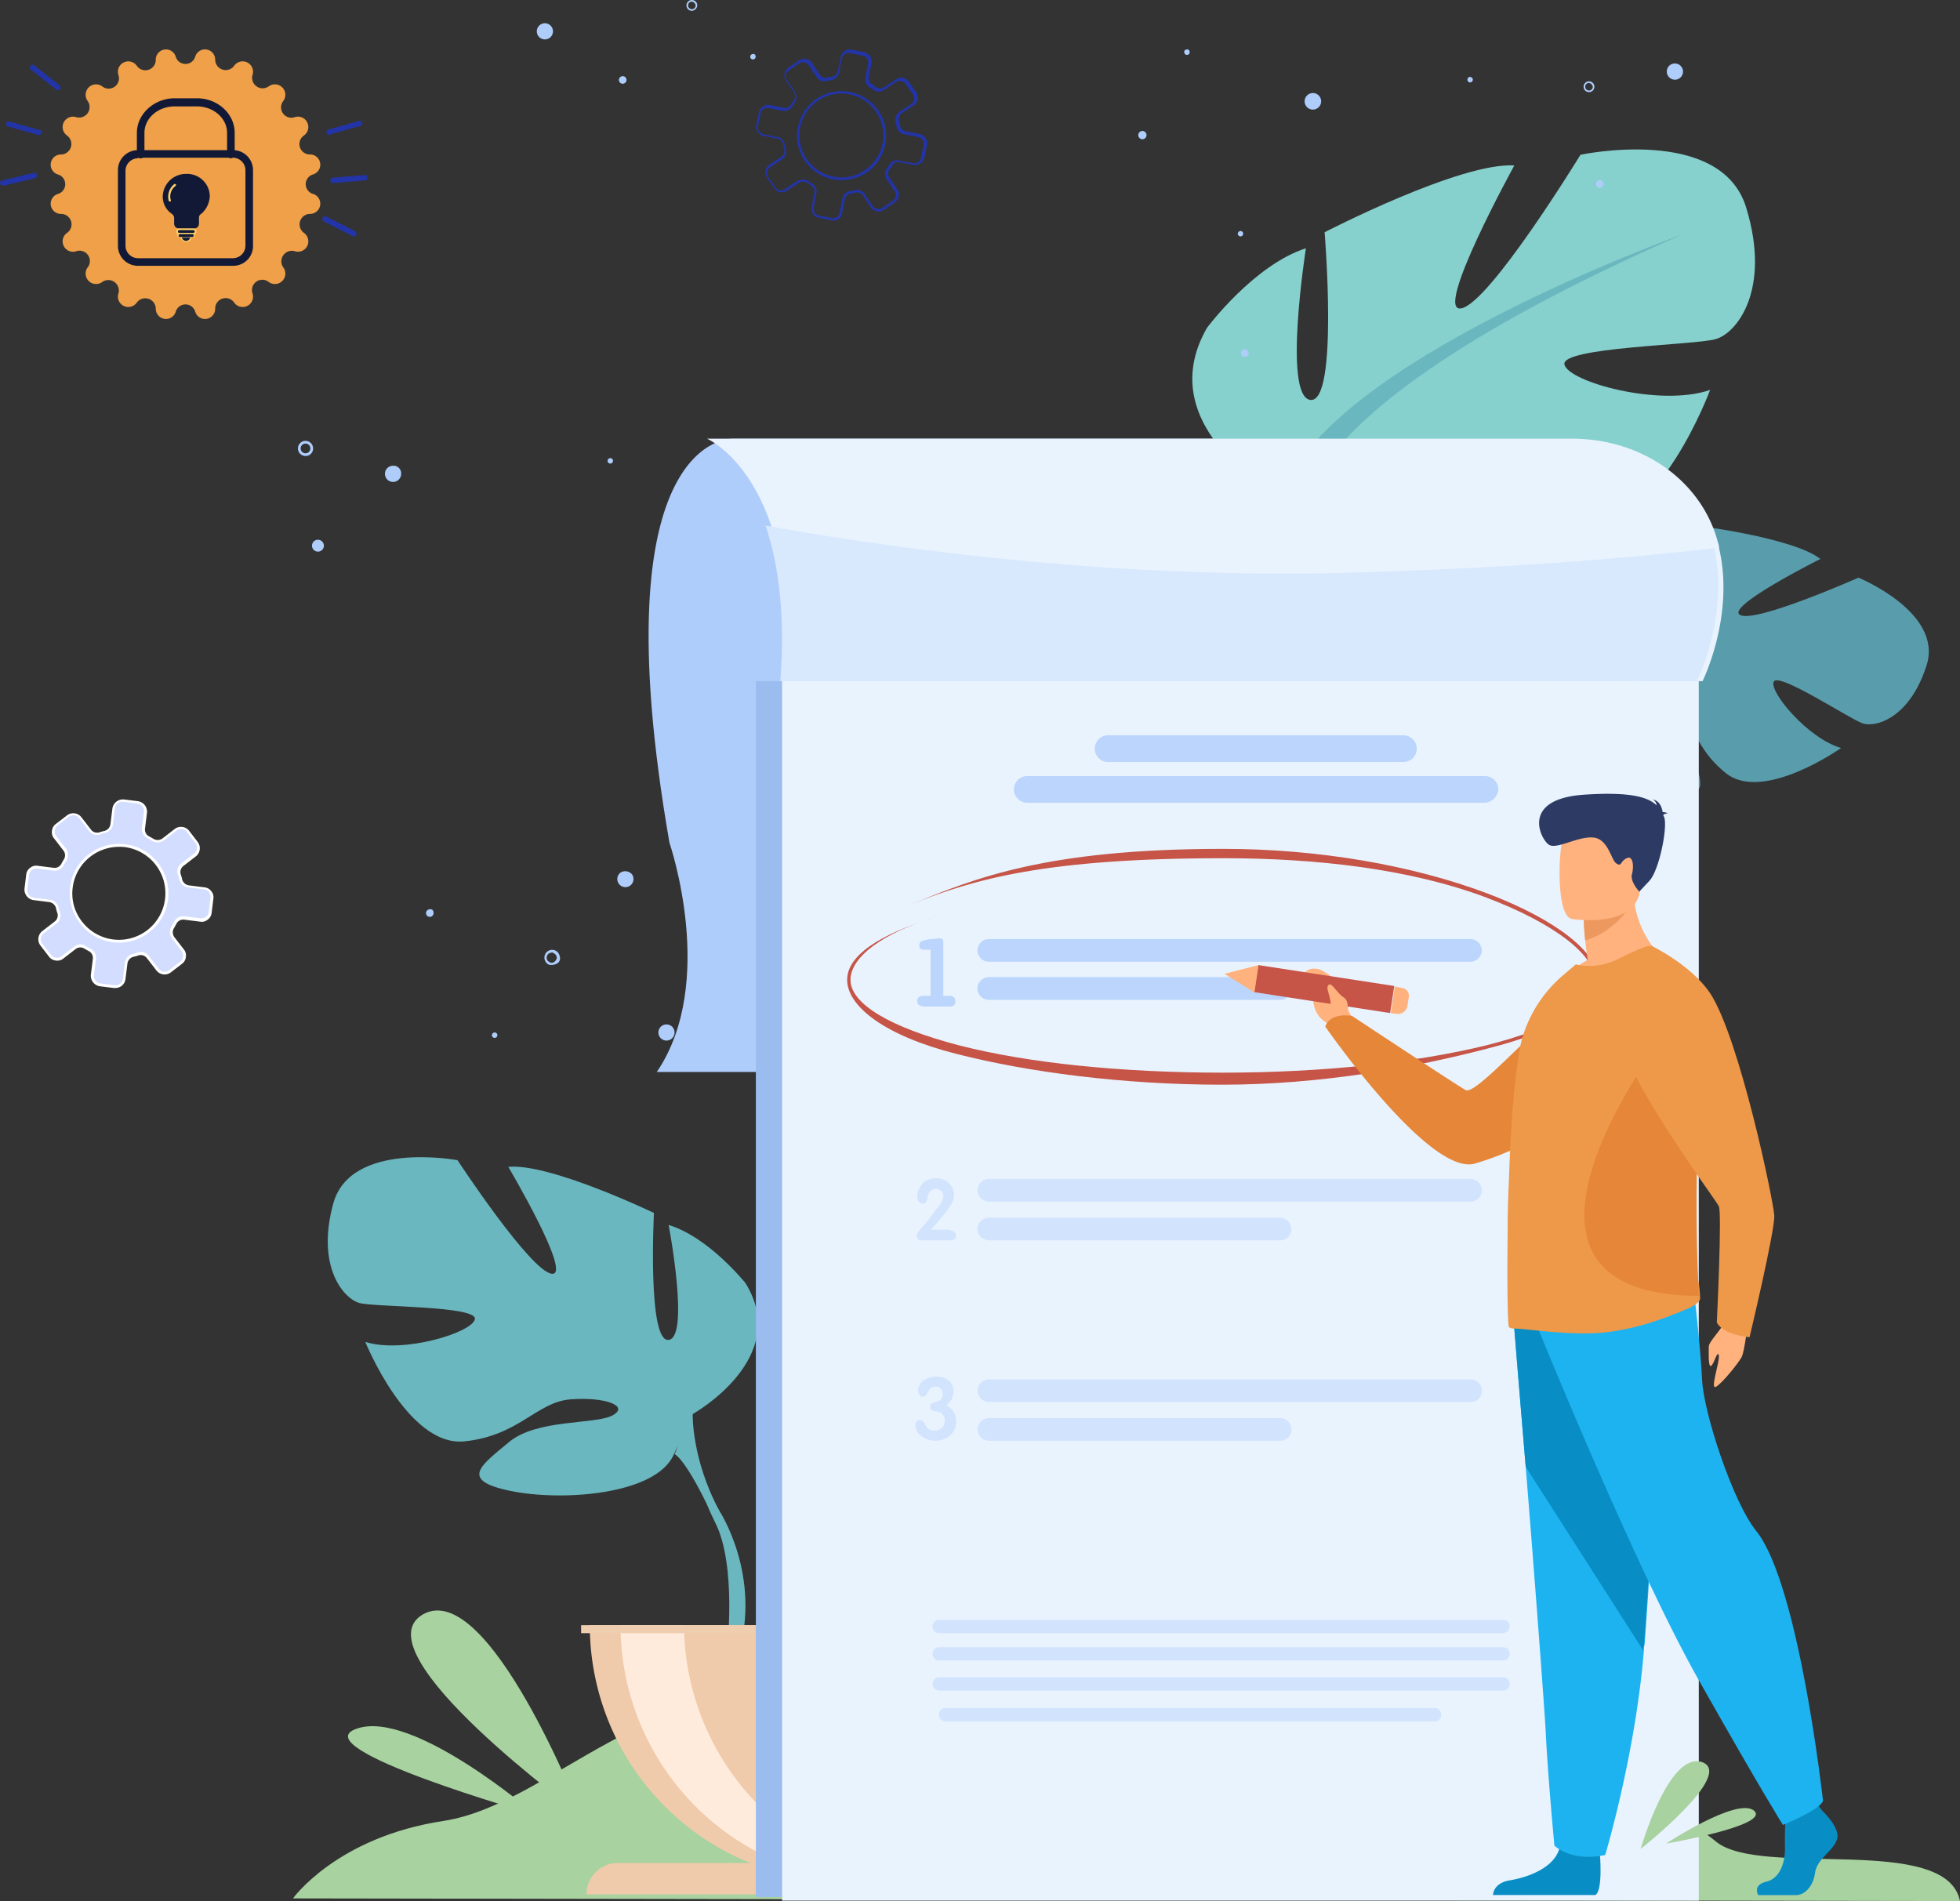 <svg xmlns="http://www.w3.org/2000/svg" width="479.617" height="465.246" viewBox="0 0 479.617 465.246">
  <rect x="0" y="0" width="479.617" height="465.246" fill="#333333" stroke="none"/>
  <g id="Group_844" data-name="Group 844" transform="translate(-10496.415 -950.254)">
    <g id="Group_352" data-name="Group 352" transform="translate(10568.109 986.826)">
      <path id="Path_444" data-name="Path 444" d="M106.9,511.167s10.749-15.041,36.877-18.965c26.128-4.087,50.358-36.459,93.272-31.718,43.06,4.741,78.676,34.17,127.574,25.178s79.552,2.452,90.5,11.608c10.947,8.992,56.343-2.125,59.7,14.551Z" transform="translate(-106.9 -83.147)" fill="#a8d29f"/>
      <path id="Path_445" data-name="Path 445" d="M198.317,272.8s-33.026-1.635-15.532,98.914c0,0,11.772,34.17-3.106,56.078H398.27V272.8Z" transform="translate(-90.655 -202.015)" fill="#afcdfb"/>
      <g id="Group_336" data-name="Group 336" transform="translate(8.509 207.67)">
        <g id="Group_331" data-name="Group 331" transform="translate(116.768 87.202)">
          <path id="Path_446" data-name="Path 446" d="M206.741,446.874s-15.2-17.821-.981-29.1c0,0,10.464-6.376,18.965-5.886,0,0-12.1,20.273-8.175,22.235s11.772-23.543,11.772-23.543,23.87-2.289,31.554,1.308c0,0-20.437,16.676-16.022,17.657,4.251.981,26.322-15.368,26.322-15.368s22.235,3.76,20.927,17.33c-1.144,13.57-8.829,17.657-12.1,17.33-3.433-.327-23.053-7.848-23.38-5.068-.49,2.779,11.445,11.772,19.619,12.1,0,0-15.7,17.167-26,12.262-10.464-4.9-11.281-12.916-17.821-15.859s-11.935-2.943-9.319,0,14.387,5.886,18.148,12.426,7.03,10.954-3.76,9.319-28.284-9.483-28.938-18.475Z" transform="translate(-180.909 -409.861)" fill="#599dad"/>
          <g id="Group_330" data-name="Group 330" transform="translate(0 22.034)">
            <path id="Path_447" data-name="Path 447" d="M282.779,423.439s-60.166-2.289-73.572,14.878a43.7,43.7,0,0,1-11.935,16.84l-1.471,3.924s10.464-10.954,14.224-11.608C210.024,447.31,204.138,426.055,282.779,423.439Z" transform="translate(-183.374 -423.338)" fill="#599dad"/>
            <path id="Path_448" data-name="Path 448" d="M202.1,443.38s-12.916,9.483-13.9,26.649l2.289.164s4.087-17.657,11.608-24.524S202.1,443.38,202.1,443.38Z" transform="translate(-188.2 -411.561)" fill="#599dad"/>
          </g>
        </g>
        <g id="Group_333" data-name="Group 333" transform="translate(0 38.954)">
          <path id="Path_449" data-name="Path 449" d="M206.08,443.213s24.361-13.57,12.916-32.045c0,0-8.992-11.281-18.8-14.224,0,0,5.232,27.467,0,28.121S196.6,394,196.6,394s-25.505-12.262-35.642-11.281c0,0,15.859,26.813,10.627,26.159s-23.053-27.794-23.053-27.794-26.159-4.9-30.41,10.627,2.616,23.38,6.54,24.361,28.775.654,28.121,3.924-17.494,8.5-26.813,5.559c0,0,10.3,25.5,24.034,24.36,13.57-1.308,17.821-9.646,26.159-10.3,8.5-.654,14.551,1.635,10.3,3.924s-18.475.817-25.341,6.54-12.262,9.319.327,11.935,35.315.981,39.892-8.665Z" transform="translate(-116.78 -380.35)" fill="#6bb7bf"/>
          <g id="Group_332" data-name="Group 332" transform="translate(13.44 16.267)">
            <path id="Path_450" data-name="Path 450" d="M125,390.3s68.013,22.072,75.861,46.6c0,0-.327,10.954,6.54,23.707v4.9s-7.194-16.513-10.954-18.8C196.283,446.542,211.488,425.288,125,390.3Z" transform="translate(-125 -390.3)" fill="#6bb7bf"/>
            <path id="Path_451" data-name="Path 451" d="M176.673,434.48s10.464,15.859,4.578,35.315l-2.779-.654s2.616-21.418-2.943-32.045C170.133,426.141,176.673,434.48,176.673,434.48Z" transform="translate(-94.272 -364.177)" fill="#6bb7bf"/>
          </g>
        </g>
        <g id="Group_335" data-name="Group 335" transform="translate(106.865)">
          <path id="Path_452" data-name="Path 452" d="M203.163,439.539s-32.045-17.984-17-42.345c0,0,11.935-14.878,24.688-18.8,0,0-6.867,36.3,0,37.113s4.741-41.037,4.741-41.037,33.68-16.186,46.923-14.878c0,0-20.927,35.478-14.06,34.661S278.7,357.466,278.7,357.466s34.661-6.376,40.056,14.06-3.433,30.737-8.5,32.045-37.931.818-37.113,5.068,23.053,11.118,35.478,7.194c0,0-13.733,33.68-31.554,32.045-17.984-1.635-23.543-12.753-34.661-13.733-11.118-.817-19.292,2.125-13.733,5.068s24.361.981,33.353,8.665,16.186,12.262-.491,15.7-46.6,1.308-52.481-11.608Z" transform="translate(-182.143 -356.524)" fill="#86d1cd"/>
          <g id="Group_334" data-name="Group 334" transform="translate(4.145 21.542)">
            <path id="Path_453" data-name="Path 453" d="M298.2,369.7S208.6,398.8,198.3,431.174c0,0,.49,14.551-8.5,31.227v6.376s9.319-21.745,14.551-24.687C204.351,444.09,184.241,415.805,298.2,369.7Z" transform="translate(-181.426 -369.7)" fill="#6bb7bf"/>
            <path id="Path_454" data-name="Path 454" d="M193.052,427.964s-13.9,20.927-5.886,46.6l3.6-.981s-3.433-28.121,3.76-42.345S193.052,427.964,193.052,427.964Z" transform="translate(-184.678 -335.263)" fill="#6bb7bf"/>
          </g>
        </g>
        <path id="Path_455" data-name="Path 455" d="M218.782,513.182A62.8,62.8,0,0,0,281.563,450.4H156A62.8,62.8,0,0,0,218.782,513.182Z" transform="translate(-91.877 -296.919)" fill="#efcbab"/>
        <path id="Path_456" data-name="Path 456" d="M231.229,512.691A62.8,62.8,0,0,1,160.6,450.4h15.532A63.153,63.153,0,0,0,231.229,512.691Z" transform="translate(-88.957 -296.919)" fill="#ffebdc"/>
        <path id="Path_457" data-name="Path 457" d="M282.7,493.684H155.5A7.675,7.675,0,0,1,163.184,486H274.85a7.816,7.816,0,0,1,7.848,7.684Z" transform="translate(-92.195 -274.315)" fill="#efcbab"/>
        <rect id="Rectangle_135" data-name="Rectangle 135" width="128.997" height="1.962" transform="translate(61.997 153.481)" fill="#efcdaf"/>
      </g>
      <g id="Group_338" data-name="Group 338" transform="translate(279.744 91.724)">
        <path id="Path_458" data-name="Path 458" d="M334.6,316.5s-10.954-20.764,5.4-28.611c0,0,11.608-3.924,19.783-1.471,0,0-16.186,17.167-12.916,19.946,3.433,2.779,16.676-20.437,16.676-20.437s23.707,2.943,30.41,8.175c0,0-23.543,11.772-19.619,13.733s28.938-9.156,28.938-9.156,20.764,8.5,16.676,21.418-12.426,15.368-15.7,14.224S383.48,321.564,382.5,324.18s8.5,13.9,16.513,16.186c0,0-18.965,13.406-28.121,6.213-8.992-7.194-8.175-15.041-13.9-19.292s-11.118-5.559-9.156-1.962,12.753,8.992,14.878,16.186,4.414,12.262-5.722,8.338-25.505-15.368-24.2-24.361Z" transform="translate(-299.934 -285.607)" fill="#599dad"/>
        <g id="Group_337" data-name="Group 337" transform="translate(0 25.11)">
          <path id="Path_459" data-name="Path 459" d="M415.1,308.379s-58.2-15.532-75.044-1.635a41.9,41.9,0,0,1-15.368,13.733l-2.289,3.433s12.589-8.5,16.349-8.338C338.749,315.737,337.768,293.665,415.1,308.379Z" transform="translate(-305.397 -300.965)" fill="#599dad"/>
          <path id="Path_460" data-name="Path 460" d="M331.292,313.33S316.578,319.87,312,336.219l2.289.654s7.848-16.349,16.676-21.418C339.63,310.387,331.292,313.33,331.292,313.33Z" transform="translate(-312 -293.654)" fill="#599dad"/>
        </g>
      </g>
      <g id="Group_340" data-name="Group 340" transform="translate(220.067)">
        <path id="Path_461" data-name="Path 461" d="M297.409,314.841s-32.535-17-18.311-41.691c0,0,11.445-15.368,24.2-19.456,0,0-5.722,36.459,1.144,37.113s3.433-41.037,3.433-41.037S341.062,232.6,354.3,233.421c0,0-19.783,35.969-13.079,34.988,6.867-.981,29.265-37.6,29.265-37.6s34.334-7.357,40.546,12.916-2.452,30.9-7.521,32.208c-5.068,1.471-37.931,1.962-36.95,6.213s23.38,10.464,35.642,6.213c0,0-12.589,34.17-30.573,33.026s-23.87-12.1-34.988-12.589-19.129,2.779-13.57,5.559,24.361.327,33.516,7.684,16.513,11.772,0,15.7-46.432,2.616-52.809-9.973Z" transform="translate(-275.499 -229.504)" fill="#86d1cd"/>
        <g id="Group_339" data-name="Group 339" transform="translate(6.87 20.757)">
          <path id="Path_462" data-name="Path 462" d="M389.98,242.2s-88.777,31.718-98.1,64.417c0,0,.817,14.551-7.684,31.391l.163,6.376s8.665-22.072,13.733-25.178C298.26,319.369,277.333,291.739,389.98,242.2Z" transform="translate(-276.845 -242.2)" fill="#6bb7bf"/>
          <path id="Path_463" data-name="Path 463" d="M287.22,302.477s-13.243,21.418-4.578,46.759l3.6-.981s-4.251-27.957,2.452-42.345C295.558,291.36,287.22,302.477,287.22,302.477Z" transform="translate(-279.701 -206.507)" fill="#6bb7bf"/>
        </g>
      </g>
      <rect id="Rectangle_136" data-name="Rectangle 136" width="228.237" height="297.559" transform="translate(113.269 130.135)" fill="#9abcef"/>
      <rect id="Rectangle_137" data-name="Rectangle 137" width="224.313" height="298.429" transform="translate(119.69 130.135)" fill="#e9f3fe"/>
      <path id="Path_465" data-name="Path 465" d="M435.206,332.148H210.892c1.308-17-.654-29.265-3.6-38.094-5.722-17-15.7-21.254-15.7-21.254H403.161c17.984,0,32.045,10.954,35.805,25.342a5.81,5.81,0,0,1,.327,1.635C443.053,316.126,435.369,331.821,435.206,332.148Z" transform="translate(-90.288 -202.014)" fill="#e9f3fe"/>
      <path id="Path_466" data-name="Path 466" d="M429.11,323.894H204.8c1.308-17-.654-29.265-3.6-38.094,22.889,4.251,79.785,13.079,140.441,11.608,39.4-.981,70.466-3.6,91.72-6.049C436.958,307.872,429.274,323.567,429.11,323.894Z" transform="translate(-85.554 -193.76)" fill="#d8e8fd"/>
      <g id="Group_342" data-name="Group 342" transform="translate(152.761 193.079)">
        <path id="Path_467" data-name="Path 467" d="M350.858,353.259H232.979a2.865,2.865,0,0,1-2.779-2.779h0a2.865,2.865,0,0,1,2.779-2.779H350.858a2.865,2.865,0,0,1,2.779,2.779h0A2.865,2.865,0,0,1,350.858,353.259Z" transform="translate(-215.486 -347.536)" fill="#bbd5fc"/>
        <path id="Path_468" data-name="Path 468" d="M304.263,358.959H232.979a2.865,2.865,0,0,1-2.779-2.779h0a2.865,2.865,0,0,1,2.779-2.779h71.283a2.865,2.865,0,0,1,2.779,2.779h0A2.661,2.661,0,0,1,304.263,358.959Z" transform="translate(-215.486 -343.917)" fill="#bbd5fc"/>
        <g id="Group_341" data-name="Group 341" transform="translate(0)">
          <path id="Path_469" data-name="Path 469" d="M224.47,361.824V350.379H223c-.981,0-1.308-.327-1.308-1.144,0-.49.327-.981,1.144-1.145a12.222,12.222,0,0,1,1.8-.327c.817,0,1.471-.164,1.962-.164s.817.164.817.327c.163.163.163.654.163,1.471V361.66h1.471c.981,0,1.471.49,1.471,1.308,0,.981-.49,1.308-1.471,1.308h-6.213a2.362,2.362,0,0,1-1.144-.327.988.988,0,0,1-.49-.981c0-.817.49-1.308,1.471-1.308h1.8Z" transform="translate(-221.2 -347.6)" fill="#bbd5fc"/>
        </g>
      </g>
      <g id="Group_344" data-name="Group 344" transform="translate(152.609 251.774)">
        <path id="Path_470" data-name="Path 470" d="M350.858,389.159H232.979a2.865,2.865,0,0,1-2.779-2.779h0a2.865,2.865,0,0,1,2.779-2.779H350.858a2.865,2.865,0,0,1,2.779,2.779h0A2.756,2.756,0,0,1,350.858,389.159Z" transform="translate(-215.322 -383.437)" fill="#d2e4fd"/>
        <path id="Path_471" data-name="Path 471" d="M304.263,394.959H232.979a2.865,2.865,0,0,1-2.779-2.779h0a2.865,2.865,0,0,1,2.779-2.779h71.283a2.865,2.865,0,0,1,2.779,2.779h0A2.756,2.756,0,0,1,304.263,394.959Z" transform="translate(-215.322 -379.754)" fill="#d2e4fd"/>
        <g id="Group_343" data-name="Group 343" transform="translate(0 0)">
          <path id="Path_472" data-name="Path 472" d="M230.746,397.56c0,.817-.491,1.144-1.635,1.144h-6.54c-.981,0-1.471-.327-1.471-1.144a2.762,2.762,0,0,1,.327-.817c.327-.49.981-1.144,1.635-1.962,1.144-1.308,1.962-2.616,2.779-3.6a15.848,15.848,0,0,0,1.144-1.471,4.851,4.851,0,0,0,.654-1.8,1.851,1.851,0,0,0-3.106-1.308c-.327.164-.49.654-.654,1.145-.163.817-.327,1.144-.327,1.308a.9.9,0,0,1-.981.654,1.413,1.413,0,0,1-.981-.49,2.323,2.323,0,0,1-.327-.981,4.526,4.526,0,0,1,.164-1.471,5.023,5.023,0,0,1,1.635-2.452,5.512,5.512,0,0,1,2.779-.817,4.316,4.316,0,0,1,3.106,1.144,4.094,4.094,0,0,1,1.308,2.943,4.8,4.8,0,0,1-.981,2.779,25.136,25.136,0,0,1-2.125,2.779,28.187,28.187,0,0,1-2.616,2.943h4.414C230.256,396.416,230.746,396.743,230.746,397.56Z" transform="translate(-221.1 -383.5)" fill="#d2e4fd"/>
        </g>
      </g>
      <g id="Group_346" data-name="Group 346" transform="translate(152.305 300.331)">
        <path id="Path_473" data-name="Path 473" d="M350.858,419.159H232.979a2.865,2.865,0,0,1-2.779-2.779h0a2.865,2.865,0,0,1,2.779-2.779H350.858a2.865,2.865,0,0,1,2.779,2.779h0A2.756,2.756,0,0,1,350.858,419.159Z" transform="translate(-214.995 -412.946)" fill="#d2e4fd"/>
        <path id="Path_474" data-name="Path 474" d="M304.263,424.959H232.979a2.865,2.865,0,0,1-2.779-2.779h0a2.865,2.865,0,0,1,2.779-2.779h71.283a2.865,2.865,0,0,1,2.779,2.779h0A2.756,2.756,0,0,1,304.263,424.959Z" transform="translate(-214.995 -409.263)" fill="#d2e4fd"/>
        <g id="Group_345" data-name="Group 345" transform="translate(0)">
          <path id="Path_475" data-name="Path 475" d="M230.873,424.154a4.223,4.223,0,0,1-1.471,3.433,5.387,5.387,0,0,1-3.6,1.308,5.646,5.646,0,0,1-2.943-.818,3.537,3.537,0,0,1-1.962-3.106,1.249,1.249,0,0,1,.327-.817c.163-.327.49-.327.817-.327a1.182,1.182,0,0,1,.981.654c.49.817.817,1.308.817,1.308a2.649,2.649,0,0,0,3.924-.491,3.08,3.08,0,0,0,.327-1.308A2.231,2.231,0,0,0,225.8,421.7c-.817-.163-1.308-.49-1.308-1.144a1.036,1.036,0,0,1,.818-.981l1.471-.49a2.11,2.11,0,0,0,.818-1.8,1.273,1.273,0,0,0-.491-1.145,1.484,1.484,0,0,0-1.144-.49,2,2,0,0,0-1.471.49,4.526,4.526,0,0,0-.817,1.308,1,1,0,0,1-1.8.164,2.324,2.324,0,0,1-.327-.981,3.848,3.848,0,0,1,.327-1.308,3.544,3.544,0,0,1,1.8-1.635,5.459,5.459,0,0,1,2.452-.49,4.565,4.565,0,0,1,2.943.981,3.368,3.368,0,0,1,1.144,2.779,3.977,3.977,0,0,1-1.8,3.27A4.1,4.1,0,0,1,230.873,424.154Z" transform="translate(-220.9 -413.2)" fill="#d2e4fd"/>
        </g>
      </g>
      <g id="Group_347" data-name="Group 347" transform="translate(176.407 143.377)">
        <path id="Path_476" data-name="Path 476" d="M324.634,323.74H252.37a3.279,3.279,0,0,1-3.27-3.27h0a3.279,3.279,0,0,1,3.27-3.27h72.264a3.279,3.279,0,0,1,3.27,3.27h0A3.28,3.28,0,0,1,324.634,323.74Z" transform="translate(-229.317 -317.2)" fill="#bbd5fc"/>
        <path id="Path_477" data-name="Path 477" d="M352.1,329.84H240.27a3.279,3.279,0,0,1-3.27-3.27h0a3.279,3.279,0,0,1,3.27-3.27H352.263a3.279,3.279,0,0,1,3.27,3.27h0A3.539,3.539,0,0,1,352.1,329.84Z" transform="translate(-237 -313.327)" fill="#bbd5fc"/>
      </g>
      <g id="Group_348" data-name="Group 348" transform="translate(135.607 171.171)">
        <path id="Path_478" data-name="Path 478" d="M303.52,391.913c-24.361,0-47.577-3.106-64.907-7.521-17.494-4.414-26.813-11.608-26.813-18.148,0-5.886,7.684-11.118,22.235-15.532h0c-13.9,4.087-21.418,10.137-21.418,15.532,0,5.886,9.646,11.608,26.486,16.022,17.167,4.414,40.219,6.7,64.58,6.7s47.25-2.452,64.58-6.7c16.84-4.251,26.486-10.137,26.486-16.022,0-6.213-10.137-13.9-26.486-20.11-18.638-7.03-41.527-9.646-64.416-9.646-43.162,0-60.983,5.068-76.352,11.281h0c15.532-6.376,33.026-13.57,76.352-13.57,23.053,0,46.105,3.924,64.743,10.954,16.676,6.376,26.976,14.387,26.976,21.091,0,6.376-9.646,12.425-27.14,16.84C350.933,387.662,327.88,391.913,303.52,391.913Z" transform="translate(-211.8 -334.2)" fill="#c65447"/>
      </g>
      <g id="Group_351" data-name="Group 351" transform="translate(227.916 157.698)">
        <path id="Path_479" data-name="Path 479" d="M362.453,405.225s-.817,7.848-1.635,9.319-4.578,6.213-6.213,7.194.981-6.213.654-7.684-1.308,2.616-1.962,2.616c-.654.163-.49-3.433-.49-4.741s3.433-4.414,4.578-7.194C358.366,401.956,362.453,405.225,362.453,405.225Z" transform="translate(-234.274 -276.652)" fill="#ffb27d"/>
        <path id="Path_480" data-name="Path 480" d="M304.973,365.654l-1.8-3.433s.817-6.049-6.7-9.81c0,0-2.779-1.144-4.251,1.144-1.471,2.125,2.779,1.635,2.452,5.232-.163,3.6,1.471,5.722,3.76,6.867l1.962,2.289Z" transform="translate(-272.928 -309.345)" fill="#ffb27d"/>
        <path id="Path_481" data-name="Path 481" d="M374.368,355.856s-6.54,31.881-42.345,42.345c-11.117,3.27-36.623-33.516-36.623-33.516s.817-3.433,6.54-2.616c0,0,24.688,16.349,27.794,18.148,2.779,1.635,20.927-20.273,29.265-23.87A21.619,21.619,0,0,1,374.368,355.856Z" transform="translate(-270.712 -307.722)" fill="#e58638"/>
        <g id="Group_349" data-name="Group 349" transform="translate(0 41.908)">
          <rect id="Rectangle_138" data-name="Rectangle 138" width="6.703" height="33.68" transform="matrix(0.152, -0.988, 0.988, 0.152, 7.276, 6.625)" fill="#c65447"/>
          <path id="Path_482" data-name="Path 482" d="M280.3,353.725l7.357,4.578.981-6.7Z" transform="translate(-280.3 -351.587)" fill="#ffb27d"/>
          <path id="Path_483" data-name="Path 483" d="M309.614,357.416l-.327,2.125a2.349,2.349,0,0,1-2.616,1.962l-1.471-.164.981-6.54,1.635.327A1.952,1.952,0,0,1,309.614,357.416Z" transform="translate(-264.49 -349.555)" fill="#ffb27d"/>
        </g>
        <g id="Group_350" data-name="Group 350" transform="translate(65.724 120.562)">
          <path id="Path_484" data-name="Path 484" d="M376.017,478.962s4.414,4.087,3.6,6.867c-.817,2.943-4.9,4.741-5.4,8.338s-2.779,5.4-4.578,5.4h-9.319s-1.471-2.452,1.962-3.27,4.741-4.9,4.578-8.665a81.228,81.228,0,0,1,.327-8.992L374.546,477Z" transform="translate(-295.415 -350.619)" fill="#088ec5"/>
          <path id="Path_485" data-name="Path 485" d="M346.659,485.971s.818,9.156-1.144,10.137H320.5s0-2.943,4.087-3.6,11.118-2.943,12.262-8.175C337.994,479.268,346.659,485.971,346.659,485.971Z" transform="translate(-320.5 -347.165)" fill="#088ec5"/>
          <path id="Path_486" data-name="Path 486" d="M323.6,405.789s1.308,16.186,2.943,35.642c2.125,26.322,4.578,58.858,4.9,64.907.49,10.627,2.125,27.794,2.125,27.794s4.087,4.087,12.426,2.289c0,0,7.357-24.361,9.483-50.193a3.6,3.6,0,0,1,.163-1.308c1.962-26.159,4.9-81.42,4.9-81.42Z" transform="translate(-318.532 -397.287)" fill="#1db3f0"/>
          <path id="Path_487" data-name="Path 487" d="M323.6,405.725s1.308,16.186,2.943,35.642l28.775,44.961a3.6,3.6,0,0,1,.163-1.308c1.962-26.159,4.9-81.42,4.9-81.42Z" transform="translate(-318.532 -397.224)" fill="#088ec5"/>
          <path id="Path_488" data-name="Path 488" d="M327.3,410.164s23.707,58.531,39.4,86.161c15.532,27.467,20.437,35.151,20.437,35.151s8.992-3.6,9.81-5.886c0,0-5.886-53.135-16.349-66.051-5.886-7.357-12.916-29.265-13.243-36.95s-2.125-22.889-2.125-22.889Z" transform="translate(-316.182 -399.7)" fill="#1db3f0"/>
        </g>
        <path id="Path_489" data-name="Path 489" d="M356.242,358.519s-16.022,7.684-25.342,4.9a21.606,21.606,0,0,1,6.213-5.068c-.327-1.8-.49-3.433-.654-4.9-.327-3.106-.327-4.9-.327-4.9l6.213-4.9,5.886-4.741C347.576,352.143,356.242,358.519,356.242,358.519Z" transform="translate(-248.172 -317.742)" fill="#ffb27d"/>
        <path id="Path_490" data-name="Path 490" d="M369.811,434.991c0,.981-2.125,2.125-2.943,2.452-6.867,2.943-13.243,5.068-20.6,5.886-8.5.817-18.8-.981-22.235-.981a2.324,2.324,0,0,1-.981-.327c-.327-.164-.49-10.464-.327-23.543v-1.8c0-5.068.327-10.464.49-15.7.49-11.772,1.471-23.053,2.943-29.265a32.228,32.228,0,0,1,9.973-15.7l3.27-2.779a15.3,15.3,0,0,0,9.973-1.145c3.76-1.8,7.684-3.76,8.338-3.27,4.9,3.6,8.175,11.445,9.81,21.581a118.593,118.593,0,0,1,1.471,19.292c0,2.452,0,5.068-.164,7.684a248.629,248.629,0,0,0,.49,32.862A30.893,30.893,0,0,1,369.811,434.991Z" transform="translate(-253.404 -311.486)" fill="#ee9849"/>
        <path id="Path_491" data-name="Path 491" d="M362.165,425.926c-56.242-.164-10.3-60.983-10.3-60.983L361.021,362A162.684,162.684,0,0,1,362,382.6c0,2.616,0,5.4-.164,8.175C361.348,405.653,361.838,418.405,362.165,425.926Z" transform="translate(-246.085 -303.075)" fill="#e58638"/>
        <path id="Path_492" data-name="Path 492" d="M346.2,342.227s-4.087,7.357-11.772,9.483c-.327-3.106-.327-4.9-.327-4.9l6.213-4.9Z" transform="translate(-246.14 -315.838)" fill="#ed985f"/>
        <path id="Path_493" data-name="Path 493" d="M333.467,354.391s15.368,2.452,16.676-6.867c1.471-9.483,4.414-15.368-5.4-17.494-9.646-1.962-12.1,1.308-13.407,4.414C330.2,337.388,329.543,353.574,333.467,354.391Z" transform="translate(-248.45 -323.751)" fill="#ffb27d"/>
        <path id="Path_494" data-name="Path 494" d="M357.807,331.094a1.564,1.564,0,0,1,1.145-.327,2.516,2.516,0,0,0-1.308-.327c-.163-.981-.654-2.779-2.452-3.106a1.814,1.814,0,0,1,.981,1.471c-1.962-1.962-6.213-3.433-17.984-2.616-15.532,1.145-10.3,11.118-8.338,12.262s7.03-2.125,10.791-1.8,4.414,5.722,5.722,6.376c1.308.818.818-.49,2.452-1.308s1.8,2.125,1.308,3.924,1.8,4.251,1.8,4.251l2.452-2.616c2.452-2.616,4.578-13.406,3.6-15.7A.716.716,0,0,1,357.807,331.094Z" transform="translate(-250.392 -325.959)" fill="#2c3a64"/>
        <path id="Path_495" data-name="Path 495" d="M347.021,348.7s9.646,4.578,14.387,11.608c7.194,10.954,15.532,50.847,15.7,54.443.163,3.76-6.049,29.756-6.049,29.756s-6.376-.49-8.011-3.6c0,0,1.308-26.813.49-28.448-.817-1.8-26.486-35.969-23.543-43.162C342.934,361.943,347.021,348.7,347.021,348.7Z" transform="translate(-242.549 -311.52)" fill="#ee9849"/>
        <path id="Path_496" data-name="Path 496" d="M300.591,360.561s.49-2.125-.981-2.943c-1.471-.981-2.779-3.433-3.433-3.106-1.308.654.654,2.943.327,5.722C296.5,361.215,298.793,363.667,300.591,360.561Z" transform="translate(-270.508 -307.849)" fill="#ffb27d"/>
      </g>
      <path id="Path_497" data-name="Path 497" d="M170.87,498.228s-22.726-58.2-38.748-49.048C116.263,458.5,170.87,498.228,170.87,498.228Z" transform="translate(-100.364 -90.645)" fill="#a8d29f"/>
      <path id="Path_498" data-name="Path 498" d="M165.739,487.23s-30.083-26-43.816-21.091C108.189,470.881,165.739,487.23,165.739,487.23Z" transform="translate(-106.351 -79.647)" fill="#a8d29f"/>
      <path id="Path_499" data-name="Path 499" d="M342.6,492.241s6.867-24.034,15.041-21.254C365.816,473.93,342.6,492.241,342.6,492.241Z" transform="translate(-12.827 -76.32)" fill="#a8d29f"/>
      <path id="Path_500" data-name="Path 500" d="M346.4,486.48s17.657-11.608,21.581-8.011S346.4,486.48,346.4,486.48Z" transform="translate(-10.414 -71.867)" fill="#a8d29f"/>
      <path id="Path_501" data-name="Path 501" d="M363.724,452.87H225.735a1.638,1.638,0,0,1-1.635-1.635h0a1.638,1.638,0,0,1,1.635-1.635H363.724a1.638,1.638,0,0,1,1.635,1.635h0A1.758,1.758,0,0,1,363.724,452.87Z" transform="translate(-67.609 -89.757)" fill="#d2e4fd"/>
      <path id="Path_502" data-name="Path 502" d="M363.724,456.97H225.735a1.638,1.638,0,0,1-1.635-1.635h0a1.638,1.638,0,0,1,1.635-1.635H363.724a1.638,1.638,0,0,1,1.635,1.635h0A1.758,1.758,0,0,1,363.724,456.97Z" transform="translate(-67.609 -87.154)" fill="#d2e4fd"/>
      <path id="Path_503" data-name="Path 503" d="M363.724,461.47H225.735a1.638,1.638,0,0,1-1.635-1.635h0a1.638,1.638,0,0,1,1.635-1.635H363.724a1.638,1.638,0,0,1,1.635,1.635h0A1.638,1.638,0,0,1,363.724,461.47Z" transform="translate(-67.609 -84.297)" fill="#d2e4fd"/>
      <path id="Path_504" data-name="Path 504" d="M345.412,466.07H225.735a1.638,1.638,0,0,1-1.635-1.635h0a1.638,1.638,0,0,1,1.635-1.635H345.412a1.638,1.638,0,0,1,1.635,1.635h0A1.54,1.54,0,0,1,345.412,466.07Z" transform="translate(-66.06 -81.376)" fill="#d2e4fd"/>
    </g>
    <g id="Group_114" data-name="Group 114" transform="translate(10502.405 1145.899)">
      <g id="Group_113" data-name="Group 113">
        <g id="Group_112" data-name="Group 112">
          <path id="Path_111" data-name="Path 111" d="M179.121,294.139l-3.052,2.359a2.2,2.2,0,0,1-2.5.139c-.347-.208-.763-.416-1.11-.624a2.144,2.144,0,0,1-1.179-2.22l.486-3.885a2.181,2.181,0,0,0-1.873-2.428l-3.469-.486A2.181,2.181,0,0,0,164,288.866l-.486,3.885a2.3,2.3,0,0,1-1.734,1.873,8.381,8.381,0,0,0-1.249.347,2.208,2.208,0,0,1-2.428-.763l-2.359-3.052a2.2,2.2,0,0,0-3.052-.416l-2.705,2.081a2.2,2.2,0,0,0-.416,3.052l2.359,3.052a2.2,2.2,0,0,1,.139,2.5c-.208.347-.416.763-.624,1.11a2.144,2.144,0,0,1-2.22,1.179l-3.885-.486a2.181,2.181,0,0,0-2.428,1.873l-.416,3.4a2.181,2.181,0,0,0,1.873,2.428l3.885.486a2.3,2.3,0,0,1,1.873,1.734,8.386,8.386,0,0,0,.347,1.249,2.208,2.208,0,0,1-.763,2.428l-3.052,2.359a2.2,2.2,0,0,0-.416,3.052l2.081,2.706a2.2,2.2,0,0,0,3.052.416L154.425,323a2.2,2.2,0,0,1,2.5-.139c.347.208.763.416,1.11.624a2.144,2.144,0,0,1,1.179,2.22l-.486,3.885a2.181,2.181,0,0,0,1.873,2.428l3.4.416a2.181,2.181,0,0,0,2.428-1.873l.486-3.885a2.3,2.3,0,0,1,1.734-1.873,8.4,8.4,0,0,0,1.249-.347,2.208,2.208,0,0,1,2.428.763l2.359,3.052a2.2,2.2,0,0,0,3.052.416l2.705-2.081a2.2,2.2,0,0,0,.416-3.052L178.5,320.5a2.2,2.2,0,0,1-.139-2.5c.208-.347.416-.763.624-1.11a2.144,2.144,0,0,1,2.22-1.179l3.885.486a2.181,2.181,0,0,0,2.428-1.873l.416-3.4a2.181,2.181,0,0,0-1.873-2.428l-3.885-.486a2.3,2.3,0,0,1-1.873-1.734,8.39,8.39,0,0,0-.347-1.249,2.208,2.208,0,0,1,.763-2.428l3.052-2.359a2.2,2.2,0,0,0,.416-3.052l-2.081-2.705A2.152,2.152,0,0,0,179.121,294.139Zm-6.729,24.974a11.725,11.725,0,1,1,2.15-16.441A11.719,11.719,0,0,1,172.392,319.112Z" transform="translate(-142.064 -286.841)" fill="#d2ddff"/>
          <path id="Path_112" data-name="Path 112" d="M164.093,332.926h-.347l-3.4-.416a2.611,2.611,0,0,1-2.22-2.844l.486-3.885a1.87,1.87,0,0,0-.971-1.873c-.416-.208-.763-.416-1.11-.624a1.889,1.889,0,0,0-2.081.069l-3.052,2.359a2.289,2.289,0,0,1-1.873.486,2.319,2.319,0,0,1-1.665-.971l-2.081-2.705a2.534,2.534,0,0,1,.486-3.538l3.052-2.359a1.887,1.887,0,0,0,.624-2.012,8.388,8.388,0,0,1-.347-1.249,2.019,2.019,0,0,0-1.6-1.457l-3.885-.486a2.611,2.611,0,0,1-2.22-2.844l.416-3.4a2.319,2.319,0,0,1,.971-1.665,2.289,2.289,0,0,1,1.873-.486l3.885.486a1.87,1.87,0,0,0,1.873-.971c.208-.416.416-.763.624-1.11a1.888,1.888,0,0,0-.069-2.081l-2.359-3.052a2.289,2.289,0,0,1-.486-1.873,2.319,2.319,0,0,1,.971-1.665l2.705-2.081a2.534,2.534,0,0,1,3.538.486l2.359,3.052a1.887,1.887,0,0,0,2.012.624,8.384,8.384,0,0,1,1.249-.347,2.019,2.019,0,0,0,1.457-1.6l.486-3.885a2.611,2.611,0,0,1,2.844-2.22l3.4.416a2.611,2.611,0,0,1,2.22,2.844l-.486,3.885a1.87,1.87,0,0,0,.971,1.873c.416.208.763.416,1.11.624a2.01,2.01,0,0,0,2.151-.069l3.052-2.359a2.534,2.534,0,0,1,3.538.486l2.081,2.705a2.534,2.534,0,0,1-.486,3.538l-3.052,2.359a1.887,1.887,0,0,0-.624,2.012,8.385,8.385,0,0,1,.347,1.249,2.02,2.02,0,0,0,1.6,1.457l3.885.486a2.319,2.319,0,0,1,1.665.971,2.289,2.289,0,0,1,.486,1.873l-.416,3.4a2.319,2.319,0,0,1-.971,1.665,2.289,2.289,0,0,1-1.873.486l-3.885-.486a1.87,1.87,0,0,0-1.873.971c-.208.416-.416.763-.624,1.11a2.011,2.011,0,0,0,.069,2.151l2.359,3.052a2.289,2.289,0,0,1,.486,1.873,2.319,2.319,0,0,1-.971,1.665l-2.705,2.081a2.534,2.534,0,0,1-3.538-.486l-2.359-3.052a1.887,1.887,0,0,0-2.012-.624,8.377,8.377,0,0,1-1.249.347,2.02,2.02,0,0,0-1.457,1.6l-.486,3.885A2.481,2.481,0,0,1,164.093,332.926Zm-8.533-10.683a2.135,2.135,0,0,1,1.318.416c.347.208.694.416,1.11.624a2.52,2.52,0,0,1,1.387,2.567l-.486,3.885a1.822,1.822,0,0,0,1.6,2.081l3.4.416a1.822,1.822,0,0,0,2.081-1.6l.486-3.885a2.511,2.511,0,0,1,1.942-2.15,5.861,5.861,0,0,0,1.179-.347,2.4,2.4,0,0,1,2.775.9l2.359,3.052a1.8,1.8,0,0,0,2.567.347l2.705-2.081a1.758,1.758,0,0,0,.694-1.249,2,2,0,0,0-.347-1.387l-2.359-3.052a2.622,2.622,0,0,1-.139-2.914c.208-.347.416-.694.624-1.11a2.52,2.52,0,0,1,2.567-1.387l3.885.486a2,2,0,0,0,1.387-.347,1.758,1.758,0,0,0,.694-1.249l.416-3.4a2,2,0,0,0-.347-1.387,1.758,1.758,0,0,0-1.249-.694l-3.885-.486a2.511,2.511,0,0,1-2.151-1.942,5.86,5.86,0,0,0-.347-1.179,2.4,2.4,0,0,1,.9-2.775l3.052-2.359a1.8,1.8,0,0,0,.347-2.567l-2.081-2.705a1.8,1.8,0,0,0-2.567-.347l-3.052,2.359a2.622,2.622,0,0,1-2.914.139c-.347-.208-.694-.416-1.11-.624a2.52,2.52,0,0,1-1.387-2.567l.486-3.885a1.822,1.822,0,0,0-1.6-2.081l-3.4-.416a1.822,1.822,0,0,0-2.081,1.6l-.486,3.885a2.511,2.511,0,0,1-1.942,2.15,5.86,5.86,0,0,0-1.179.347,2.4,2.4,0,0,1-2.775-.9l-2.359-3.052a1.8,1.8,0,0,0-2.567-.347l-2.705,2.081a1.758,1.758,0,0,0-.694,1.249,2,2,0,0,0,.347,1.387l2.359,3.052a2.622,2.622,0,0,1,.139,2.914c-.208.347-.416.694-.624,1.11a2.52,2.52,0,0,1-2.567,1.387l-3.885-.486a2,2,0,0,0-1.387.347,1.758,1.758,0,0,0-.694,1.249l-.416,3.4a1.822,1.822,0,0,0,1.6,2.081l3.885.486a2.511,2.511,0,0,1,2.15,1.942,5.86,5.86,0,0,0,.347,1.179,2.4,2.4,0,0,1-.9,2.775l-3.052,2.359a1.8,1.8,0,0,0-.347,2.567l2.081,2.706a1.758,1.758,0,0,0,1.249.694,2,2,0,0,0,1.387-.347l3.052-2.359A2.424,2.424,0,0,1,155.56,322.243Zm23.378-28.165Zm-13.874,27.748a11.951,11.951,0,0,1-9.573-4.717,12.12,12.12,0,0,1-2.428-8.949,11.807,11.807,0,0,1,4.578-7.978,12.12,12.12,0,0,1,8.949-2.428,11.807,11.807,0,0,1,7.978,4.578A12.12,12.12,0,0,1,177,311.282a11.658,11.658,0,0,1-4.578,7.978h0A11.865,11.865,0,0,1,165.064,321.827Zm-.069-23.447a11.476,11.476,0,0,0-6.937,2.359,11.34,11.34,0,0,0-4.37,7.561,11.079,11.079,0,0,0,2.289,8.394,11.376,11.376,0,0,0,15.955,2.081h0a11.4,11.4,0,0,0-5.48-20.326A9.774,9.774,0,0,0,164.995,298.379Zm7.215,20.673Z" transform="translate(-141.881 -286.781)" fill="#fff"/>
        </g>
      </g>
    </g>
    <path id="Path_128" data-name="Path 128" d="M349.742,362.6a1.039,1.039,0,0,1-.427-.061l-3.054-.611a2.2,2.2,0,0,1-1.466-.977,2.12,2.12,0,0,1-.366-1.71l.672-3.42a1.731,1.731,0,0,0-.794-1.771,9.318,9.318,0,0,1-.977-.672,1.751,1.751,0,0,0-1.954-.061l-2.931,1.954a2.12,2.12,0,0,1-1.71.366,2.2,2.2,0,0,1-1.466-.977L333.5,352.1a2.12,2.12,0,0,1-.366-1.71,2.2,2.2,0,0,1,.977-1.466l2.931-1.954a1.71,1.71,0,0,0,.672-1.832,7.865,7.865,0,0,1-.244-1.16,1.851,1.851,0,0,0-1.344-1.4l-3.42-.672a2.2,2.2,0,0,1-1.466-.977,2.12,2.12,0,0,1-.366-1.71l.611-3.054a2.381,2.381,0,0,1,2.687-1.832l3.42.672a1.731,1.731,0,0,0,1.771-.794,9.332,9.332,0,0,1,.672-.977,1.751,1.751,0,0,0,.061-1.954l-1.954-2.931a2.277,2.277,0,0,1,.611-3.176l2.565-1.771a2.12,2.12,0,0,1,1.71-.366,2.2,2.2,0,0,1,1.466.977l1.954,2.931a1.619,1.619,0,0,0,1.832.672,7.854,7.854,0,0,1,1.16-.244,1.851,1.851,0,0,0,1.4-1.344l.672-3.42a2.2,2.2,0,0,1,.977-1.466,2.12,2.12,0,0,1,1.71-.366l3.054.611a2.381,2.381,0,0,1,1.832,2.687l-.672,3.42a1.731,1.731,0,0,0,.794,1.771,9.315,9.315,0,0,1,.977.672,1.751,1.751,0,0,0,1.954.061l2.931-1.954a2.12,2.12,0,0,1,1.71-.366,2.2,2.2,0,0,1,1.466.977l1.771,2.565a2.12,2.12,0,0,1,.366,1.71,2.2,2.2,0,0,1-.977,1.466l-2.931,1.954a1.71,1.71,0,0,0-.672,1.832,7.852,7.852,0,0,1,.244,1.16,1.851,1.851,0,0,0,1.344,1.4l3.42.672a2.2,2.2,0,0,1,1.466.977,2.12,2.12,0,0,1,.366,1.71l-.611,3.054a2.381,2.381,0,0,1-2.687,1.832l-3.42-.672a1.731,1.731,0,0,0-1.771.794,9.311,9.311,0,0,1-.672.977,1.751,1.751,0,0,0-.061,1.954l1.954,2.931a2.12,2.12,0,0,1,.366,1.71,2.2,2.2,0,0,1-.977,1.466l-2.687,1.832a2.12,2.12,0,0,1-1.71.366,2.2,2.2,0,0,1-1.466-.977l-1.954-2.931a1.71,1.71,0,0,0-1.832-.672,7.859,7.859,0,0,1-1.16.244,1.851,1.851,0,0,0-1.4,1.344l-.672,3.42A2.115,2.115,0,0,1,349.742,362.6Zm-7.451-10.077a2.081,2.081,0,0,1,1.344.427,7.958,7.958,0,0,0,.916.611,2.31,2.31,0,0,1,1.038,2.382l-.672,3.42a1.883,1.883,0,0,0,.244,1.283,1.779,1.779,0,0,0,1.1.733l3.054.611a1.667,1.667,0,0,0,1.954-1.344l.672-3.42a2.347,2.347,0,0,1,1.893-1.832,7.1,7.1,0,0,0,1.1-.244,2.268,2.268,0,0,1,2.443.916L359.33,359a1.779,1.779,0,0,0,1.1.733,1.883,1.883,0,0,0,1.282-.244l2.565-1.771a1.615,1.615,0,0,0,.427-2.321l-1.954-2.931a2.3,2.3,0,0,1,.061-2.626,7.962,7.962,0,0,0,.611-.916,2.31,2.31,0,0,1,2.382-1.038l3.42.672a1.667,1.667,0,0,0,1.954-1.344l.611-3.054a1.883,1.883,0,0,0-.244-1.283,1.779,1.779,0,0,0-1.1-.733l-3.42-.672a2.347,2.347,0,0,1-1.832-1.893,7.1,7.1,0,0,0-.244-1.1,2.268,2.268,0,0,1,.916-2.443l2.931-1.954a1.615,1.615,0,0,0,.427-2.321l-1.771-2.565a1.779,1.779,0,0,0-1.1-.733,1.883,1.883,0,0,0-1.283.244l-2.931,1.954a2.3,2.3,0,0,1-2.626-.061,7.951,7.951,0,0,0-.916-.611,2.31,2.31,0,0,1-1.038-2.382l.672-3.42a1.667,1.667,0,0,0-1.344-1.954l-3.054-.611a1.883,1.883,0,0,0-1.283.244,1.779,1.779,0,0,0-.733,1.1l-.672,3.42a2.346,2.346,0,0,1-1.893,1.832,7.1,7.1,0,0,0-1.1.244,2.268,2.268,0,0,1-2.443-.916l-1.954-2.931a1.779,1.779,0,0,0-1.1-.733,1.883,1.883,0,0,0-1.283.244L338.81,325.9a1.615,1.615,0,0,0-.428,2.321l1.954,2.931a2.3,2.3,0,0,1-.061,2.626,7.962,7.962,0,0,0-.611.916,2.31,2.31,0,0,1-2.382,1.038l-3.42-.672a1.667,1.667,0,0,0-1.954,1.344l-.611,3.054a1.883,1.883,0,0,0,.244,1.283,1.779,1.779,0,0,0,1.1.733l3.42.672a2.347,2.347,0,0,1,1.832,1.893,7.1,7.1,0,0,0,.244,1.1,2.268,2.268,0,0,1-.916,2.443l-2.931,1.954a1.779,1.779,0,0,0-.733,1.1,1.883,1.883,0,0,0,.244,1.283l1.771,2.565a1.615,1.615,0,0,0,2.321.427l2.931-1.954A3.207,3.207,0,0,1,342.291,352.528Zm9.466.183a11.931,11.931,0,0,1-2.076-.183,10.927,10.927,0,0,1-6.962-4.58,10.738,10.738,0,0,1-1.649-8.184,10.926,10.926,0,0,1,4.58-6.962,10.738,10.738,0,0,1,8.184-1.649,10.927,10.927,0,0,1,6.962,4.58,10.739,10.739,0,0,1,1.649,8.184,10.927,10.927,0,0,1-4.58,6.962A11.689,11.689,0,0,1,351.757,352.711Zm-.061-21.192a10.311,10.311,0,0,0-10.077,8.306,10.1,10.1,0,0,0,1.588,7.7,10.309,10.309,0,0,0,6.535,4.336h0a10.1,10.1,0,0,0,7.695-1.588,10.309,10.309,0,0,0,4.336-6.535,10.1,10.1,0,0,0-1.588-7.7,10.308,10.308,0,0,0-6.535-4.336A10.109,10.109,0,0,0,351.7,331.519Z" transform="translate(10350.605 641.631)" fill="#2234a8"/>
    <g id="Group_185" data-name="Group 185" transform="translate(10496.415 962.356)">
      <g id="Group_184" data-name="Group 184">
        <path id="Path_209" data-name="Path 209" d="M268.456,307.431h0a2.5,2.5,0,0,0-4.892.793h0a2.546,2.546,0,0,1-4.628,1.454h0a2.54,2.54,0,0,0-4.5,2.248h0a2.526,2.526,0,0,1-3.967,2.777h0a2.553,2.553,0,0,0-3.57,3.57h0a2.571,2.571,0,0,1-2.777,3.967h0a2.54,2.54,0,0,0-2.248,4.5h0a2.568,2.568,0,0,1-1.454,4.628h0a2.5,2.5,0,0,0-.793,4.892h0a2.479,2.479,0,0,1,0,4.76h0a2.5,2.5,0,0,0,.793,4.892h0a2.546,2.546,0,0,1,1.454,4.628h0a2.54,2.54,0,0,0,2.248,4.5h0A2.526,2.526,0,0,1,246.9,359h0a2.553,2.553,0,0,0,3.57,3.57h0a2.571,2.571,0,0,1,3.967,2.777h0a2.54,2.54,0,0,0,4.5,2.248h0a2.568,2.568,0,0,1,4.628,1.454h0a2.5,2.5,0,0,0,4.892.793h0a2.479,2.479,0,0,1,4.76,0h0a2.5,2.5,0,0,0,4.892-.793h0a2.546,2.546,0,0,1,4.628-1.454h0a2.54,2.54,0,0,0,4.5-2.248h0a2.526,2.526,0,0,1,3.967-2.777h0a2.553,2.553,0,0,0,3.57-3.57h0a2.571,2.571,0,0,1,2.777-3.967h0a2.54,2.54,0,0,0,2.248-4.5h0a2.568,2.568,0,0,1,1.454-4.628h0a2.5,2.5,0,0,0,.793-4.892h0a2.479,2.479,0,0,1,0-4.76h0a2.5,2.5,0,0,0-.793-4.892h0a2.546,2.546,0,0,1-1.454-4.628h0a2.54,2.54,0,0,0-2.248-4.5h0a2.526,2.526,0,0,1-2.777-3.967h0a2.553,2.553,0,0,0-3.57-3.57h0a2.571,2.571,0,0,1-3.967-2.777h0a2.54,2.54,0,0,0-4.5-2.248h0a2.568,2.568,0,0,1-4.628-1.454h0a2.5,2.5,0,0,0-4.892-.793h0A2.479,2.479,0,0,1,268.456,307.431Z" transform="translate(-225.449 -305.661)" fill="#efa048"/>
        <g id="Group_182" data-name="Group 182" transform="translate(28.859 11.951)">
          <path id="Path_210" data-name="Path 210" d="M278.464,352.6H255.192A4.881,4.881,0,0,1,250.3,347.7V329.192a4.881,4.881,0,0,1,4.892-4.892h23.271a4.881,4.881,0,0,1,4.892,4.892v18.379A4.831,4.831,0,0,1,278.464,352.6Zm-23.271-26.313a3.076,3.076,0,0,0-3.041,3.041V347.7a3.076,3.076,0,0,0,3.041,3.041h23.271A3.076,3.076,0,0,0,281.5,347.7V329.192a3.076,3.076,0,0,0-3.041-3.041H255.192Z" transform="translate(-250.3 -311.606)" fill="#121936"/>
          <path id="Path_211" data-name="Path 211" d="M276.807,329.377a.9.9,0,0,1-.926-.926v-5.289c0-3.57-3.306-6.479-7.4-6.479h-5.421c-4.1,0-7.4,2.909-7.4,6.479v5.289a.926.926,0,1,1-1.851,0v-5.289c0-4.628,4.231-8.462,9.256-8.462h5.421c5.157,0,9.256,3.834,9.256,8.462v5.289A.993.993,0,0,1,276.807,329.377Z" transform="translate(-249.172 -314.7)" fill="#121936"/>
          <g id="Group_181" data-name="Group 181" transform="translate(10.962 18.506)">
            <g id="Group_180" data-name="Group 180">
              <path id="Path_212" data-name="Path 212" d="M270.107,334.122a5.54,5.54,0,0,0-5.818-5.421,5.659,5.659,0,0,0-5.686,5.289,5.079,5.079,0,0,0,2.248,4.5,1.338,1.338,0,0,1,.529.926v1.454a1.185,1.185,0,0,0,1.19,1.19h3.7a1.185,1.185,0,0,0,1.19-1.19v-1.454a1,1,0,0,1,.529-.926A6.021,6.021,0,0,0,270.107,334.122Z" transform="translate(-258.591 -328.696)" fill="#121936"/>
              <g id="Group_177" data-name="Group 177" transform="translate(4.376 14.021)">
                <path id="Path_213" data-name="Path 213" d="M264.48,340.59a1.19,1.19,0,1,1-1.19-1.19A1.185,1.185,0,0,1,264.48,340.59Z" transform="translate(-261.836 -339.268)" fill="#121936"/>
                <path id="Path_214" data-name="Path 214" d="M263.222,341.944a1.322,1.322,0,1,1,1.322-1.322C264.677,341.416,264.016,341.944,263.222,341.944Zm0-2.38a1.058,1.058,0,1,0,1.058,1.058A1.043,1.043,0,0,0,263.222,339.564Z" transform="translate(-261.9 -339.3)" fill="#ffd066"/>
              </g>
              <g id="Group_178" data-name="Group 178" transform="translate(3.318 13.36)">
                <path id="Path_215" data-name="Path 215" d="M265.267,340.058h-3.438a.569.569,0,0,1-.529-.529h0a.569.569,0,0,1,.529-.529h3.438a.569.569,0,0,1,.529.529h0C265.663,339.793,265.531,340.058,265.267,340.058Z" transform="translate(-261.035 -338.736)" fill="#121936"/>
                <path id="Path_216" data-name="Path 216" d="M265.331,340.254h-3.57a.625.625,0,0,1-.661-.661v-.132a.625.625,0,0,1,.661-.661h3.57a.625.625,0,0,1,.661.661v.132A.625.625,0,0,1,265.331,340.254Zm-3.57-1.058a.284.284,0,0,0-.264.264v.132a.284.284,0,0,0,.264.264h3.57a.284.284,0,0,0,.264-.264v-.132a.284.284,0,0,0-.264-.264Z" transform="translate(-261.1 -338.8)" fill="#ffd066"/>
              </g>
              <g id="Group_179" data-name="Group 179" transform="translate(3.583 14.417)">
                <path id="Path_217" data-name="Path 217" d="M264.938,340.593H261.9a.351.351,0,0,1-.4-.4h0a.351.351,0,0,1,.4-.4h3.041a.351.351,0,0,1,.4.4h0A.351.351,0,0,1,264.938,340.593Z" transform="translate(-261.236 -339.535)" fill="#121936"/>
                <path id="Path_218" data-name="Path 218" d="M265,340.79h-3.173a.569.569,0,0,1-.529-.529v-.132a.569.569,0,0,1,.529-.529H265a.569.569,0,0,1,.529.529v.132C265.663,340.658,265.4,340.79,265,340.79ZM261.829,340a.284.284,0,0,0-.264.264v.132a.284.284,0,0,0,.264.264H265a.284.284,0,0,0,.264-.264v-.264a.284.284,0,0,0-.264-.264h-3.173Z" transform="translate(-261.3 -339.6)" fill="#ffd066"/>
              </g>
              <path id="Path_219" data-name="Path 219" d="M260,334.845a.462.462,0,0,1-.264-.132,3.961,3.961,0,0,1,1.322-4.1c.132-.132.264,0,.4,0,.132.132,0,.264,0,.4a3.127,3.127,0,0,0-1.19,3.57c0,.132,0,.264-.264.264Z" transform="translate(-258.266 -328.097)" fill="#ffd066"/>
            </g>
          </g>
        </g>
        <path id="Path_220" data-name="Path 220" d="M240.865,314.7a.486.486,0,0,1-.4-.132l-6.215-4.892a.661.661,0,1,1,.793-1.058l6.215,4.892a.814.814,0,0,1,.132.926A.687.687,0,0,1,240.865,314.7Z" transform="translate(-226.682 -304.736)" fill="#2234a8"/>
        <path id="Path_221" data-name="Path 221" d="M229.17,331.682a.879.879,0,0,1-.661-.529c-.132-.4.132-.661.529-.793l7.669-1.851c.4-.132.661.132.793.529s-.132.661-.529.793l-7.669,1.851Z" transform="translate(-228.474 -298.31)" fill="#2234a8"/>
        <path id="Path_222" data-name="Path 222" d="M237.678,322.318h-.132l-7.537-2.116a.627.627,0,0,1,.4-1.19l7.537,2.116a.554.554,0,0,1,.4.793A1.124,1.124,0,0,1,237.678,322.318Z" transform="translate(-228.123 -301.375)" fill="#2234a8"/>
        <path id="Path_223" data-name="Path 223" d="M290.261,330.883a.661.661,0,1,1,0-1.322l7.8-.661a.661.661,0,1,1,0,1.322l-7.8.661Z" transform="translate(-208.777 -298.173)" fill="#2234a8"/>
        <path id="Path_224" data-name="Path 224" d="M289.57,322.346a.675.675,0,0,1-.661-.529.642.642,0,0,1,.4-.793l7.537-2.116a.627.627,0,0,1,.4,1.19l-7.537,2.116A.13.13,0,0,1,289.57,322.346Z" transform="translate(-209.011 -301.404)" fill="#2234a8"/>
        <path id="Path_225" data-name="Path 225" d="M295.749,341.5c-.132,0-.264,0-.264-.132l-7.008-3.57a.681.681,0,0,1,.661-1.19l7.008,3.57a.759.759,0,0,1,.264.926A.727.727,0,0,1,295.749,341.5Z" transform="translate(-209.24 -295.704)" fill="#2234a8"/>
      </g>
    </g>
    <g id="Group_145" data-name="Group 145" transform="translate(10569.325 950.254)">
      <path id="Path_145" data-name="Path 145" d="M142.851,352.8a1.851,1.851,0,1,1,1.851-1.851A1.808,1.808,0,0,1,142.851,352.8Zm0-3.041a1.19,1.19,0,1,0,1.19,1.19A1.185,1.185,0,0,0,142.851,349.761Z" transform="translate(-141 -241.205)" fill="#afcdfb"/>
      <path id="Path_146" data-name="Path 146" d="M214.222,270.145a1.322,1.322,0,1,1,1.322-1.322A1.422,1.422,0,0,1,214.222,270.145Zm0-2.248a.926.926,0,1,0,.926.926A1.114,1.114,0,0,0,214.222,267.9Z" transform="translate(-117.831 -267.5)" fill="#afcdfb"/>
      <path id="Path_147" data-name="Path 147" d="M161.067,355.683a1.983,1.983,0,1,1-1.983-1.983A1.874,1.874,0,0,1,161.067,355.683Z" transform="translate(-135.812 -239.723)" fill="#afcdfb"/>
      <path id="Path_148" data-name="Path 148" d="M202.251,282.526a.926.926,0,1,1-.926-.926A.9.9,0,0,1,202.251,282.526Z" transform="translate(-121.859 -262.956)" fill="#afcdfb"/>
      <path id="Path_149" data-name="Path 149" d="M166.551,436.732a.926.926,0,1,1-.926-.926C166.154,435.674,166.551,436.071,166.551,436.732Z" transform="translate(-133.363 -213.273)" fill="#afcdfb"/>
      <path id="Path_150" data-name="Path 150" d="M221.351,372.131a.926.926,0,1,1-.926-.926C220.822,371.073,221.351,371.6,221.351,372.131Z" transform="translate(-115.704 -234.088)" fill="#afcdfb"/>
      <path id="Path_151" data-name="Path 151" d="M146.509,368.854a1.454,1.454,0,1,1-1.454-1.454A1.467,1.467,0,0,1,146.509,368.854Z" transform="translate(-140.162 -235.308)" fill="#afcdfb"/>
      <path id="Path_152" data-name="Path 152" d="M188.455,447.006h-.264a1.389,1.389,0,0,1-1.19-.661,1.891,1.891,0,1,1,3.041-2.248,2.551,2.551,0,0,1,.4,1.322,1.389,1.389,0,0,1-.661,1.19A2.956,2.956,0,0,1,188.455,447.006Zm0-3.041a1.879,1.879,0,0,0-.793.264,1.254,1.254,0,0,0-.264,1.719,2.767,2.767,0,0,0,.793.529,1.259,1.259,0,0,0,.926-.264,2.766,2.766,0,0,0,.529-.793,1.259,1.259,0,0,0-.264-.926h0a2.765,2.765,0,0,0-.793-.529Z" transform="translate(-126.31 -210.854)" fill="#afcdfb"/>
      <path id="Path_153" data-name="Path 153" d="M203.674,429.474a1.983,1.983,0,1,1-2.777-.4A2.2,2.2,0,0,1,203.674,429.474Z" transform="translate(-121.96 -215.535)" fill="#afcdfb"/>
      <path id="Path_154" data-name="Path 154" d="M226.022,278.167a.661.661,0,1,1-.661-.661C225.758,277.374,226.022,277.771,226.022,278.167Z" transform="translate(-114.028 -264.284)" fill="#afcdfb"/>
      <path id="Path_155" data-name="Path 155" d="M199.622,352.961a.661.661,0,1,1-.661-.661A.625.625,0,0,1,199.622,352.961Z" transform="translate(-122.535 -240.174)" fill="#afcdfb"/>
      <path id="Path_156" data-name="Path 156" d="M178.222,459.261a.661.661,0,1,1-.661-.661A.625.625,0,0,1,178.222,459.261Z" transform="translate(-129.431 -205.919)" fill="#afcdfb"/>
      <circle id="Ellipse_7" data-name="Ellipse 7" cx="1.983" cy="1.983" r="1.983" transform="translate(58.443 5.686)" fill="#afcdfb"/>
      <circle id="Ellipse_8" data-name="Ellipse 8" cx="1.983" cy="1.983" r="1.983" transform="translate(88.194 250.697)" fill="#afcdfb"/>
    </g>
    <g id="Group_353" data-name="Group 353" transform="translate(10774.947 962.356)">
      <path id="Path_158" data-name="Path 158" d="M377.722,270.145a1.322,1.322,0,1,1,0-2.645,1.322,1.322,0,0,1,0,2.645Zm0-2.248a.926.926,0,1,0,.926.926A1.114,1.114,0,0,0,377.722,267.9Z" transform="translate(-267.422 -259.699)" fill="#afcdfb"/>
      <path id="Path_160" data-name="Path 160" d="M378.7,286.726a.926.926,0,1,0,.926-.926A.9.9,0,0,0,378.7,286.726Z" transform="translate(-266.68 -253.802)" fill="#afcdfb"/>
      <path id="Path_161" data-name="Path 161" d="M313,318.026a.926.926,0,1,0,.926-.926A.9.9,0,0,0,313,318.026Z" transform="translate(-287.852 -243.716)" fill="#afcdfb"/>
      <path id="Path_165" data-name="Path 165" d="M354.9,267.367a.661.661,0,1,0,.661-.661C355.3,266.574,354.9,266.971,354.9,267.367Z" transform="translate(-274.35 -259.963)" fill="#afcdfb"/>
      <path id="Path_166" data-name="Path 166" d="M294.006,277.5a1.011,1.011,0,1,0,1.19-.793A1.03,1.03,0,0,0,294.006,277.5Z" transform="translate(-293.981 -256.74)" fill="#afcdfb"/>
      <path id="Path_167" data-name="Path 167" d="M302.508,262.129a.674.674,0,1,0,1.322.264c0-.4-.132-.793-.529-.793S302.508,261.732,302.508,262.129Z" transform="translate(-291.244 -261.6)" fill="#afcdfb"/>
      <path id="Path_170" data-name="Path 170" d="M312.4,295.861a.661.661,0,1,0,.661-.661A.708.708,0,0,0,312.4,295.861Z" transform="translate(-288.045 -250.773)" fill="#afcdfb"/>
      <path id="Path_173" data-name="Path 173" d="M391.8,266.183a1.983,1.983,0,1,0,1.983-1.983A1.947,1.947,0,0,0,391.8,266.183Z" transform="translate(-262.459 -260.762)" fill="#afcdfb"/>
      <path id="Path_174" data-name="Path 174" d="M324.814,271.291a2.023,2.023,0,1,0,2.38-1.587A2.021,2.021,0,0,0,324.814,271.291Z" transform="translate(-284.063 -258.994)" fill="#afcdfb"/>
    </g>
  </g>
</svg>
